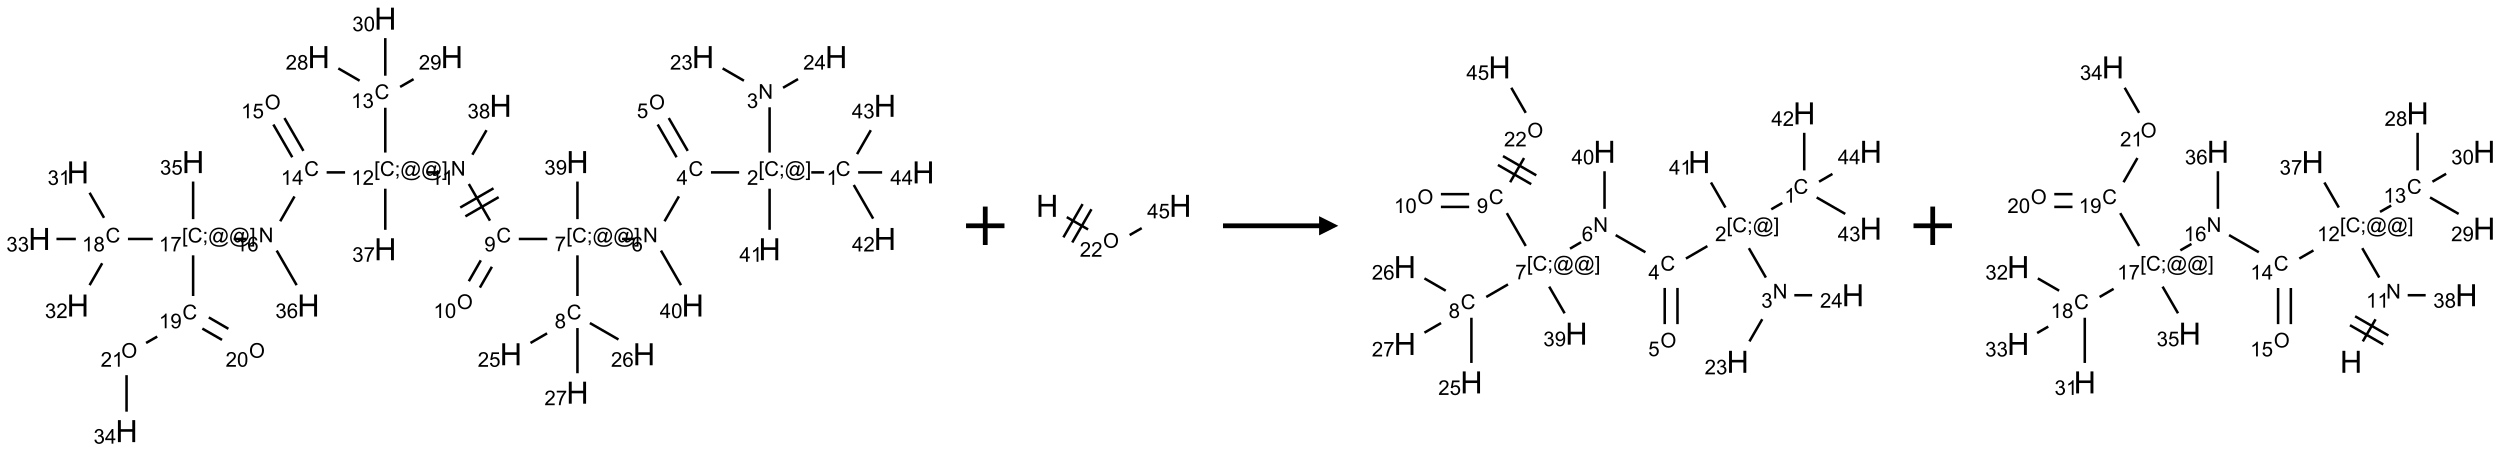<?xml version="1.0" encoding="UTF-8"?>
<svg xmlns="http://www.w3.org/2000/svg" xmlns:xlink="http://www.w3.org/1999/xlink" width="1301" height="235" viewBox="0 0 1301 235">
<defs>
<g>
<g id="glyph-0-0">
<path d="M 1.332 0 L 1.332 -6.668 L 6.668 -6.668 L 6.668 0 Z M 1.5 -0.168 L 6.5 -0.168 L 6.5 -6.5 L 1.5 -6.5 Z M 1.5 -0.168 "/>
</g>
<g id="glyph-0-1">
<path d="M 6.27 -2.676 L 7.281 -2.422 C 7.07 -1.594 6.688 -0.961 6.137 -0.523 C 5.586 -0.086 4.914 0.129 4.121 0.129 C 3.297 0.129 2.629 -0.039 2.113 -0.371 C 1.598 -0.707 1.203 -1.191 0.934 -1.828 C 0.664 -2.465 0.531 -3.145 0.531 -3.875 C 0.531 -4.672 0.684 -5.363 0.988 -5.957 C 1.293 -6.547 1.723 -6.996 2.285 -7.305 C 2.844 -7.613 3.461 -7.766 4.137 -7.766 C 4.898 -7.766 5.543 -7.57 6.062 -7.184 C 6.582 -6.793 6.945 -6.246 7.152 -5.543 L 6.156 -5.309 C 5.98 -5.863 5.723 -6.266 5.387 -6.52 C 5.051 -6.773 4.625 -6.902 4.113 -6.902 C 3.527 -6.902 3.039 -6.762 2.645 -6.48 C 2.25 -6.199 1.973 -5.82 1.812 -5.348 C 1.652 -4.871 1.574 -4.383 1.574 -3.879 C 1.574 -3.23 1.668 -2.664 1.855 -2.18 C 2.047 -1.695 2.34 -1.332 2.738 -1.094 C 3.137 -0.855 3.57 -0.734 4.035 -0.734 C 4.602 -0.734 5.082 -0.898 5.473 -1.223 C 5.867 -1.551 6.133 -2.035 6.27 -2.676 Z M 6.27 -2.676 "/>
</g>
<g id="glyph-0-2">
<path d="M 3.973 0 L 3.035 0 L 3.035 -5.973 C 2.809 -5.758 2.516 -5.543 2.148 -5.328 C 1.781 -5.113 1.453 -4.953 1.16 -4.844 L 1.16 -5.75 C 1.684 -5.996 2.145 -6.297 2.535 -6.645 C 2.93 -6.996 3.207 -7.336 3.371 -7.668 L 3.973 -7.668 Z M 3.973 0 "/>
</g>
<g id="glyph-0-3">
<path d="M 0.723 2.121 L 0.723 -7.637 L 2.793 -7.637 L 2.793 -6.859 L 1.66 -6.859 L 1.66 1.344 L 2.793 1.344 L 2.793 2.121 Z M 0.723 2.121 "/>
</g>
<g id="glyph-0-4">
<path d="M 0.949 -4.465 L 0.949 -5.531 L 2.016 -5.531 L 2.016 -4.465 Z M 0.949 0 L 0.949 -1.066 L 2.016 -1.066 L 2.016 0 C 2.016 0.391 1.945 0.711 1.809 0.949 C 1.668 1.191 1.449 1.379 1.145 1.512 L 0.887 1.109 C 1.082 1.023 1.23 0.895 1.324 0.727 C 1.418 0.559 1.469 0.316 1.48 0 Z M 0.949 0 "/>
</g>
<g id="glyph-0-5">
<path d="M 6.047 -0.848 C 5.82 -0.59 5.57 -0.379 5.289 -0.223 C 5.008 -0.062 4.73 0.016 4.449 0.016 C 4.141 0.016 3.84 -0.074 3.547 -0.254 C 3.254 -0.434 3.02 -0.715 2.836 -1.09 C 2.652 -1.465 2.562 -1.875 2.562 -2.324 C 2.562 -2.875 2.703 -3.43 2.988 -3.98 C 3.27 -4.535 3.621 -4.953 4.043 -5.23 C 4.461 -5.508 4.871 -5.645 5.266 -5.645 C 5.566 -5.645 5.855 -5.566 6.129 -5.41 C 6.402 -5.25 6.641 -5.012 6.84 -4.688 L 7.016 -5.496 L 7.949 -5.496 L 7.199 -2 C 7.094 -1.516 7.043 -1.246 7.043 -1.191 C 7.043 -1.098 7.078 -1.02 7.148 -0.949 C 7.219 -0.883 7.305 -0.848 7.406 -0.848 C 7.59 -0.848 7.832 -0.953 8.129 -1.168 C 8.527 -1.445 8.84 -1.816 9.07 -2.285 C 9.301 -2.75 9.418 -3.234 9.418 -3.73 C 9.418 -4.309 9.27 -4.852 8.973 -5.355 C 8.676 -5.859 8.23 -6.262 7.645 -6.562 C 7.055 -6.863 6.406 -7.016 5.691 -7.016 C 4.879 -7.016 4.137 -6.824 3.465 -6.445 C 2.793 -6.066 2.273 -5.52 1.902 -4.809 C 1.535 -4.098 1.348 -3.34 1.348 -2.527 C 1.348 -1.676 1.535 -0.941 1.902 -0.328 C 2.273 0.285 2.809 0.742 3.508 1.035 C 4.207 1.328 4.984 1.473 5.832 1.473 C 6.742 1.473 7.504 1.32 8.121 1.016 C 8.734 0.711 9.195 0.34 9.5 -0.098 L 10.441 -0.098 C 10.266 0.266 9.961 0.637 9.531 1.016 C 9.102 1.395 8.59 1.695 7.996 1.914 C 7.402 2.133 6.688 2.246 5.848 2.246 C 5.078 2.246 4.367 2.145 3.715 1.949 C 3.066 1.75 2.512 1.453 2.051 1.055 C 1.594 0.656 1.25 0.199 1.016 -0.316 C 0.723 -0.973 0.578 -1.684 0.578 -2.441 C 0.578 -3.289 0.75 -4.098 1.098 -4.863 C 1.523 -5.805 2.125 -6.527 2.902 -7.027 C 3.684 -7.527 4.629 -7.777 5.738 -7.777 C 6.602 -7.777 7.375 -7.602 8.059 -7.246 C 8.746 -6.895 9.285 -6.371 9.684 -5.672 C 10.02 -5.07 10.188 -4.418 10.188 -3.715 C 10.188 -2.707 9.832 -1.812 9.125 -1.031 C 8.492 -0.328 7.801 0.02 7.051 0.02 C 6.812 0.02 6.617 -0.016 6.473 -0.09 C 6.324 -0.16 6.215 -0.266 6.145 -0.402 C 6.102 -0.488 6.066 -0.637 6.047 -0.848 Z M 3.527 -2.262 C 3.527 -1.785 3.641 -1.414 3.863 -1.152 C 4.09 -0.887 4.348 -0.754 4.641 -0.754 C 4.836 -0.754 5.039 -0.812 5.254 -0.93 C 5.469 -1.047 5.676 -1.219 5.871 -1.449 C 6.066 -1.676 6.23 -1.969 6.355 -2.32 C 6.48 -2.672 6.543 -3.027 6.543 -3.379 C 6.543 -3.852 6.426 -4.219 6.191 -4.48 C 5.957 -4.738 5.672 -4.871 5.332 -4.871 C 5.109 -4.871 4.902 -4.812 4.707 -4.699 C 4.512 -4.586 4.32 -4.406 4.137 -4.156 C 3.953 -3.906 3.805 -3.602 3.691 -3.246 C 3.582 -2.887 3.527 -2.559 3.527 -2.262 Z M 3.527 -2.262 "/>
</g>
<g id="glyph-0-6">
<path d="M 2.27 2.121 L 0.203 2.121 L 0.203 1.344 L 1.332 1.344 L 1.332 -6.859 L 0.203 -6.859 L 0.203 -7.637 L 2.27 -7.637 Z M 2.27 2.121 "/>
</g>
<g id="glyph-0-7">
<path d="M 5.371 -0.902 L 5.371 0 L 0.324 0 C 0.316 -0.227 0.352 -0.441 0.434 -0.652 C 0.562 -0.996 0.766 -1.332 1.051 -1.668 C 1.332 -2 1.742 -2.387 2.277 -2.824 C 3.105 -3.504 3.668 -4.043 3.957 -4.441 C 4.25 -4.84 4.395 -5.215 4.395 -5.566 C 4.395 -5.938 4.262 -6.254 3.996 -6.508 C 3.73 -6.762 3.387 -6.891 2.957 -6.891 C 2.508 -6.891 2.145 -6.754 1.875 -6.484 C 1.605 -6.215 1.469 -5.84 1.465 -5.359 L 0.5 -5.457 C 0.566 -6.176 0.812 -6.727 1.246 -7.102 C 1.676 -7.477 2.254 -7.668 2.98 -7.668 C 3.711 -7.668 4.293 -7.465 4.719 -7.059 C 5.145 -6.652 5.359 -6.148 5.359 -5.547 C 5.359 -5.242 5.297 -4.941 5.172 -4.645 C 5.047 -4.352 4.84 -4.039 4.551 -3.715 C 4.262 -3.387 3.777 -2.938 3.105 -2.371 C 2.543 -1.898 2.18 -1.578 2.02 -1.41 C 1.859 -1.242 1.73 -1.07 1.625 -0.902 Z M 5.371 -0.902 "/>
</g>
<g id="glyph-0-8">
<path d="M 0.812 0 L 0.812 -7.637 L 1.848 -7.637 L 5.859 -1.641 L 5.859 -7.637 L 6.828 -7.637 L 6.828 0 L 5.793 0 L 1.781 -6 L 1.781 0 Z M 0.812 0 "/>
</g>
<g id="glyph-0-9">
<path d="M 0.449 -2.016 L 1.387 -2.141 C 1.492 -1.609 1.676 -1.227 1.934 -0.992 C 2.191 -0.758 2.508 -0.641 2.879 -0.641 C 3.32 -0.641 3.695 -0.793 3.996 -1.098 C 4.301 -1.402 4.453 -1.781 4.453 -2.234 C 4.453 -2.664 4.312 -3.02 4.031 -3.301 C 3.75 -3.578 3.391 -3.719 2.957 -3.719 C 2.781 -3.719 2.562 -3.684 2.297 -3.613 L 2.402 -4.438 C 2.465 -4.43 2.516 -4.426 2.551 -4.426 C 2.949 -4.426 3.312 -4.531 3.629 -4.738 C 3.949 -4.949 4.109 -5.27 4.109 -5.703 C 4.109 -6.047 3.992 -6.332 3.762 -6.559 C 3.527 -6.785 3.227 -6.895 2.859 -6.895 C 2.496 -6.895 2.191 -6.781 1.949 -6.551 C 1.707 -6.324 1.547 -5.98 1.48 -5.52 L 0.543 -5.688 C 0.656 -6.316 0.918 -6.805 1.324 -7.148 C 1.73 -7.492 2.234 -7.668 2.84 -7.668 C 3.254 -7.668 3.641 -7.578 3.988 -7.398 C 4.34 -7.219 4.609 -6.977 4.793 -6.668 C 4.98 -6.359 5.074 -6.031 5.074 -5.684 C 5.074 -5.352 4.984 -5.051 4.809 -4.781 C 4.629 -4.512 4.367 -4.297 4.02 -4.137 C 4.473 -4.031 4.824 -3.816 5.074 -3.488 C 5.324 -3.16 5.449 -2.75 5.449 -2.254 C 5.449 -1.59 5.203 -1.023 4.719 -0.559 C 4.234 -0.098 3.617 0.137 2.875 0.137 C 2.203 0.137 1.648 -0.062 1.207 -0.465 C 0.762 -0.863 0.512 -1.379 0.449 -2.016 Z M 0.449 -2.016 "/>
</g>
<g id="glyph-0-10">
<path d="M 3.449 0 L 3.449 -1.828 L 0.137 -1.828 L 0.137 -2.688 L 3.621 -7.637 L 4.387 -7.637 L 4.387 -2.688 L 5.418 -2.688 L 5.418 -1.828 L 4.387 -1.828 L 4.387 0 Z M 3.449 -2.688 L 3.449 -6.129 L 1.059 -2.688 Z M 3.449 -2.688 "/>
</g>
<g id="glyph-0-11">
<path d="M 0.516 -3.719 C 0.516 -4.984 0.855 -5.977 1.535 -6.695 C 2.215 -7.414 3.094 -7.77 4.172 -7.77 C 4.875 -7.77 5.512 -7.602 6.078 -7.266 C 6.645 -6.93 7.074 -6.461 7.371 -5.855 C 7.668 -5.254 7.816 -4.57 7.816 -3.809 C 7.816 -3.035 7.66 -2.34 7.348 -1.73 C 7.035 -1.117 6.594 -0.656 6.02 -0.34 C 5.449 -0.027 4.828 0.129 4.168 0.129 C 3.449 0.129 2.805 -0.043 2.238 -0.391 C 1.672 -0.738 1.246 -1.211 0.953 -1.812 C 0.66 -2.414 0.516 -3.047 0.516 -3.719 Z M 1.559 -3.703 C 1.559 -2.781 1.805 -2.059 2.301 -1.527 C 2.793 -1 3.414 -0.734 4.16 -0.734 C 4.922 -0.734 5.547 -1 6.039 -1.535 C 6.531 -2.07 6.777 -2.828 6.777 -3.812 C 6.777 -4.434 6.672 -4.977 6.461 -5.441 C 6.25 -5.902 5.945 -6.262 5.539 -6.52 C 5.133 -6.773 4.68 -6.902 4.176 -6.902 C 3.461 -6.902 2.848 -6.656 2.332 -6.164 C 1.816 -5.672 1.559 -4.852 1.559 -3.703 Z M 1.559 -3.703 "/>
</g>
<g id="glyph-0-12">
<path d="M 0.441 -2 L 1.426 -2.082 C 1.5 -1.605 1.668 -1.242 1.934 -1.004 C 2.199 -0.762 2.52 -0.641 2.895 -0.641 C 3.348 -0.641 3.73 -0.812 4.043 -1.152 C 4.355 -1.492 4.512 -1.941 4.512 -2.504 C 4.512 -3.039 4.359 -3.461 4.059 -3.77 C 3.758 -4.078 3.367 -4.234 2.879 -4.234 C 2.578 -4.234 2.305 -4.164 2.062 -4.027 C 1.82 -3.891 1.629 -3.715 1.488 -3.496 L 0.609 -3.609 L 1.348 -7.531 L 5.145 -7.531 L 5.145 -6.637 L 2.098 -6.637 L 1.688 -4.582 C 2.145 -4.902 2.625 -5.062 3.129 -5.062 C 3.797 -5.062 4.359 -4.832 4.816 -4.371 C 5.277 -3.91 5.504 -3.312 5.504 -2.59 C 5.504 -1.898 5.305 -1.301 4.902 -0.797 C 4.41 -0.18 3.742 0.129 2.895 0.129 C 2.199 0.129 1.633 -0.062 1.195 -0.453 C 0.758 -0.844 0.504 -1.359 0.441 -2 Z M 0.441 -2 "/>
</g>
<g id="glyph-0-13">
<path d="M 5.309 -5.766 L 4.375 -5.691 C 4.293 -6.059 4.172 -6.328 4.02 -6.496 C 3.766 -6.762 3.453 -6.895 3.082 -6.895 C 2.785 -6.895 2.523 -6.812 2.297 -6.645 C 2 -6.43 1.77 -6.117 1.598 -5.703 C 1.43 -5.289 1.34 -4.703 1.332 -3.938 C 1.559 -4.281 1.836 -4.535 2.16 -4.703 C 2.488 -4.871 2.828 -4.953 3.188 -4.953 C 3.812 -4.953 4.344 -4.723 4.785 -4.262 C 5.223 -3.801 5.441 -3.207 5.441 -2.48 C 5.441 -2 5.34 -1.555 5.133 -1.145 C 4.926 -0.73 4.641 -0.418 4.281 -0.199 C 3.922 0.02 3.512 0.129 3.051 0.129 C 2.27 0.129 1.633 -0.156 1.141 -0.73 C 0.648 -1.305 0.402 -2.254 0.402 -3.574 C 0.402 -5.051 0.672 -6.121 1.219 -6.793 C 1.695 -7.375 2.336 -7.668 3.141 -7.668 C 3.742 -7.668 4.234 -7.5 4.617 -7.16 C 5 -6.824 5.23 -6.359 5.309 -5.766 Z M 1.48 -2.473 C 1.48 -2.152 1.547 -1.844 1.684 -1.547 C 1.82 -1.25 2.016 -1.027 2.262 -0.871 C 2.508 -0.719 2.766 -0.641 3.035 -0.641 C 3.434 -0.641 3.773 -0.801 4.059 -1.121 C 4.344 -1.441 4.484 -1.875 4.484 -2.422 C 4.484 -2.949 4.344 -3.367 4.062 -3.668 C 3.781 -3.973 3.426 -4.125 3 -4.125 C 2.578 -4.125 2.219 -3.973 1.922 -3.668 C 1.625 -3.363 1.48 -2.969 1.48 -2.473 Z M 1.48 -2.473 "/>
</g>
<g id="glyph-0-14">
<path d="M 0.504 -6.637 L 0.504 -7.535 L 5.449 -7.535 L 5.449 -6.809 C 4.961 -6.289 4.48 -5.602 4.004 -4.746 C 3.527 -3.887 3.156 -3.004 2.895 -2.098 C 2.707 -1.461 2.59 -0.762 2.535 0 L 1.574 0 C 1.582 -0.602 1.703 -1.328 1.926 -2.176 C 2.152 -3.027 2.477 -3.848 2.898 -4.637 C 3.32 -5.426 3.77 -6.094 4.246 -6.637 Z M 0.504 -6.637 "/>
</g>
<g id="glyph-0-15">
<path d="M 1.887 -4.141 C 1.496 -4.281 1.207 -4.484 1.02 -4.75 C 0.832 -5.016 0.738 -5.328 0.738 -5.699 C 0.738 -6.254 0.938 -6.719 1.34 -7.098 C 1.738 -7.477 2.27 -7.668 2.934 -7.668 C 3.598 -7.668 4.137 -7.473 4.543 -7.086 C 4.949 -6.699 5.152 -6.227 5.152 -5.672 C 5.152 -5.316 5.059 -5.008 4.871 -4.746 C 4.688 -4.484 4.406 -4.281 4.027 -4.141 C 4.496 -3.988 4.852 -3.742 5.098 -3.402 C 5.34 -3.062 5.465 -2.656 5.465 -2.184 C 5.465 -1.531 5.234 -0.98 4.77 -0.535 C 4.309 -0.09 3.703 0.129 2.949 0.129 C 2.195 0.129 1.586 -0.094 1.125 -0.539 C 0.664 -0.984 0.434 -1.543 0.434 -2.207 C 0.434 -2.703 0.559 -3.121 0.809 -3.457 C 1.062 -3.793 1.422 -4.02 1.887 -4.141 Z M 1.699 -5.73 C 1.699 -5.367 1.812 -5.074 2.047 -4.844 C 2.281 -4.613 2.582 -4.5 2.953 -4.5 C 3.312 -4.5 3.609 -4.613 3.84 -4.84 C 4.07 -5.066 4.188 -5.348 4.188 -5.676 C 4.188 -6.02 4.07 -6.309 3.832 -6.543 C 3.594 -6.777 3.297 -6.895 2.941 -6.895 C 2.586 -6.895 2.289 -6.781 2.051 -6.551 C 1.816 -6.324 1.699 -6.047 1.699 -5.73 Z M 1.395 -2.203 C 1.395 -1.938 1.461 -1.676 1.586 -1.426 C 1.711 -1.176 1.902 -0.984 2.152 -0.848 C 2.402 -0.711 2.672 -0.641 2.957 -0.641 C 3.406 -0.641 3.777 -0.785 4.066 -1.074 C 4.359 -1.363 4.504 -1.727 4.504 -2.172 C 4.504 -2.625 4.355 -2.996 4.055 -3.293 C 3.754 -3.586 3.379 -3.734 2.926 -3.734 C 2.484 -3.734 2.121 -3.59 1.832 -3.297 C 1.543 -3.004 1.395 -2.641 1.395 -2.203 Z M 1.395 -2.203 "/>
</g>
<g id="glyph-0-16">
<path d="M 0.582 -1.766 L 1.484 -1.848 C 1.562 -1.426 1.707 -1.117 1.922 -0.926 C 2.137 -0.734 2.414 -0.641 2.75 -0.641 C 3.039 -0.641 3.289 -0.707 3.508 -0.84 C 3.727 -0.973 3.902 -1.148 4.043 -1.367 C 4.18 -1.586 4.297 -1.887 4.391 -2.262 C 4.484 -2.637 4.531 -3.016 4.531 -3.406 C 4.531 -3.449 4.531 -3.512 4.527 -3.594 C 4.34 -3.297 4.082 -3.055 3.758 -2.867 C 3.434 -2.68 3.082 -2.59 2.703 -2.59 C 2.07 -2.59 1.535 -2.816 1.098 -3.277 C 0.66 -3.734 0.441 -4.34 0.441 -5.09 C 0.441 -5.863 0.672 -6.484 1.129 -6.957 C 1.586 -7.43 2.156 -7.668 2.844 -7.668 C 3.34 -7.668 3.793 -7.531 4.207 -7.266 C 4.617 -7 4.93 -6.617 5.145 -6.121 C 5.355 -5.629 5.465 -4.91 5.465 -3.973 C 5.465 -2.996 5.359 -2.223 5.145 -1.645 C 4.934 -1.066 4.617 -0.625 4.199 -0.324 C 3.781 -0.02 3.293 0.129 2.73 0.129 C 2.133 0.129 1.645 -0.035 1.266 -0.367 C 0.887 -0.699 0.66 -1.164 0.582 -1.766 Z M 4.422 -5.137 C 4.422 -5.676 4.277 -6.102 3.992 -6.418 C 3.707 -6.734 3.359 -6.891 2.957 -6.891 C 2.543 -6.891 2.18 -6.719 1.871 -6.379 C 1.562 -6.039 1.406 -5.598 1.406 -5.059 C 1.406 -4.57 1.555 -4.176 1.848 -3.871 C 2.141 -3.566 2.5 -3.418 2.934 -3.418 C 3.367 -3.418 3.723 -3.57 4.004 -3.871 C 4.281 -4.176 4.422 -4.598 4.422 -5.137 Z M 4.422 -5.137 "/>
</g>
<g id="glyph-0-17">
<path d="M 0.441 -3.766 C 0.441 -4.668 0.535 -5.395 0.723 -5.945 C 0.906 -6.496 1.184 -6.922 1.551 -7.219 C 1.918 -7.516 2.375 -7.668 2.934 -7.668 C 3.344 -7.668 3.703 -7.586 4.012 -7.418 C 4.32 -7.254 4.574 -7.016 4.777 -6.707 C 4.977 -6.395 5.137 -6.016 5.25 -5.57 C 5.363 -5.125 5.422 -4.523 5.422 -3.766 C 5.422 -2.871 5.328 -2.148 5.145 -1.598 C 4.961 -1.047 4.688 -0.621 4.32 -0.32 C 3.953 -0.02 3.492 0.129 2.934 0.129 C 2.195 0.129 1.617 -0.133 1.199 -0.66 C 0.695 -1.297 0.441 -2.332 0.441 -3.766 Z M 1.406 -3.766 C 1.406 -2.512 1.555 -1.68 1.848 -1.262 C 2.141 -0.848 2.5 -0.641 2.934 -0.641 C 3.363 -0.641 3.727 -0.848 4.02 -1.266 C 4.312 -1.684 4.457 -2.516 4.457 -3.766 C 4.457 -5.023 4.312 -5.859 4.02 -6.27 C 3.727 -6.684 3.359 -6.891 2.922 -6.891 C 2.492 -6.891 2.148 -6.707 1.891 -6.344 C 1.566 -5.879 1.406 -5.02 1.406 -3.766 Z M 1.406 -3.766 "/>
</g>
<g id="glyph-1-0">
<path d="M 2 0 L 2 -10 L 10 -10 L 10 0 Z M 2.25 -0.25 L 9.75 -0.25 L 9.75 -9.75 L 2.25 -9.75 Z M 2.25 -0.25 "/>
</g>
<g id="glyph-1-1">
<path d="M 1.281 0 L 1.281 -11.453 L 2.797 -11.453 L 2.797 -6.75 L 8.75 -6.75 L 8.75 -11.453 L 10.266 -11.453 L 10.266 0 L 8.75 0 L 8.75 -5.398 L 2.797 -5.398 L 2.797 0 Z M 1.281 0 "/>
</g>
</g>
</defs>
<path fill="none" stroke-width="0.033" stroke-linecap="butt" stroke-linejoin="miter" stroke="rgb(0%, 0%, 0%)" stroke-opacity="1" stroke-miterlimit="10" d="M 10.209 2 L 10.042 2 " transform="matrix(40, 0, 0, 40, 20.5, 9.715)"/>
<path fill="none" stroke-width="0.033" stroke-linecap="butt" stroke-linejoin="miter" stroke="rgb(0%, 0%, 0%)" stroke-opacity="1" stroke-miterlimit="10" d="M 9.5 1.742 L 9.5 1.153 " transform="matrix(40, 0, 0, 40, 20.5, 9.715)"/>
<path fill="none" stroke-width="0.033" stroke-linecap="butt" stroke-linejoin="miter" stroke="rgb(0%, 0%, 0%)" stroke-opacity="1" stroke-miterlimit="10" d="M 9.166 0.807 L 8.889 0.647 " transform="matrix(40, 0, 0, 40, 20.5, 9.715)"/>
<path fill="none" stroke-width="0.033" stroke-linecap="butt" stroke-linejoin="miter" stroke="rgb(0%, 0%, 0%)" stroke-opacity="1" stroke-miterlimit="10" d="M 9.675 0.899 L 9.87 0.786 " transform="matrix(40, 0, 0, 40, 20.5, 9.715)"/>
<path fill="none" stroke-width="0.033" stroke-linecap="butt" stroke-linejoin="miter" stroke="rgb(0%, 0%, 0%)" stroke-opacity="1" stroke-miterlimit="10" d="M 9.104 2 L 8.737 2 " transform="matrix(40, 0, 0, 40, 20.5, 9.715)"/>
<path fill="none" stroke-width="0.033" stroke-linecap="butt" stroke-linejoin="miter" stroke="rgb(0%, 0%, 0%)" stroke-opacity="1" stroke-miterlimit="10" d="M 8.435 1.72 L 8.188 1.293 " transform="matrix(40, 0, 0, 40, 20.5, 9.715)"/>
<path fill="none" stroke-width="0.033" stroke-linecap="butt" stroke-linejoin="miter" stroke="rgb(0%, 0%, 0%)" stroke-opacity="1" stroke-miterlimit="10" d="M 8.29 1.803 L 8.044 1.377 " transform="matrix(40, 0, 0, 40, 20.5, 9.715)"/>
<path fill="none" stroke-width="0.033" stroke-linecap="butt" stroke-linejoin="miter" stroke="rgb(0%, 0%, 0%)" stroke-opacity="1" stroke-miterlimit="10" d="M 8.32 2.312 L 8.133 2.636 " transform="matrix(40, 0, 0, 40, 20.5, 9.715)"/>
<path fill="none" stroke-width="0.033" stroke-linecap="butt" stroke-linejoin="miter" stroke="rgb(0%, 0%, 0%)" stroke-opacity="1" stroke-miterlimit="10" d="M 7.746 2.866 L 7.58 2.866 " transform="matrix(40, 0, 0, 40, 20.5, 9.715)"/>
<path fill="none" stroke-width="0.033" stroke-linecap="butt" stroke-linejoin="miter" stroke="rgb(0%, 0%, 0%)" stroke-opacity="1" stroke-miterlimit="10" d="M 7 3.079 L 7 3.608 " transform="matrix(40, 0, 0, 40, 20.5, 9.715)"/>
<path fill="none" stroke-width="0.033" stroke-linecap="butt" stroke-linejoin="miter" stroke="rgb(0%, 0%, 0%)" stroke-opacity="1" stroke-miterlimit="10" d="M 6.605 4.094 L 6.389 4.219 " transform="matrix(40, 0, 0, 40, 20.5, 9.715)"/>
<path fill="none" stroke-width="0.033" stroke-linecap="butt" stroke-linejoin="miter" stroke="rgb(0%, 0%, 0%)" stroke-opacity="1" stroke-miterlimit="10" d="M 7.162 3.96 L 7.534 4.174 " transform="matrix(40, 0, 0, 40, 20.5, 9.715)"/>
<path fill="none" stroke-width="0.033" stroke-linecap="butt" stroke-linejoin="miter" stroke="rgb(0%, 0%, 0%)" stroke-opacity="1" stroke-miterlimit="10" d="M 7 4.025 L 7 4.613 " transform="matrix(40, 0, 0, 40, 20.5, 9.715)"/>
<path fill="none" stroke-width="0.033" stroke-linecap="butt" stroke-linejoin="miter" stroke="rgb(0%, 0%, 0%)" stroke-opacity="1" stroke-miterlimit="10" d="M 6.607 2.866 L 6.237 2.866 " transform="matrix(40, 0, 0, 40, 20.5, 9.715)"/>
<path fill="none" stroke-width="0.033" stroke-linecap="butt" stroke-linejoin="miter" stroke="rgb(0%, 0%, 0%)" stroke-opacity="1" stroke-miterlimit="10" d="M 5.743 3.144 L 5.587 3.416 " transform="matrix(40, 0, 0, 40, 20.5, 9.715)"/>
<path fill="none" stroke-width="0.033" stroke-linecap="butt" stroke-linejoin="miter" stroke="rgb(0%, 0%, 0%)" stroke-opacity="1" stroke-miterlimit="10" d="M 5.887 3.228 L 5.731 3.499 " transform="matrix(40, 0, 0, 40, 20.5, 9.715)"/>
<path fill="none" stroke-width="0.033" stroke-linecap="butt" stroke-linejoin="miter" stroke="rgb(0%, 0%, 0%)" stroke-opacity="1" stroke-miterlimit="10" d="M 5.862 2.628 L 5.587 2.151 " transform="matrix(40, 0, 0, 40, 20.5, 9.715)"/>
<path fill="none" stroke-width="0.033" stroke-linecap="butt" stroke-linejoin="miter" stroke="rgb(0%, 0%, 0%)" stroke-opacity="1" stroke-miterlimit="10" d="M 5.908 2.207 L 5.475 2.457 " transform="matrix(40, 0, 0, 40, 20.5, 9.715)"/>
<path fill="none" stroke-width="0.033" stroke-linecap="butt" stroke-linejoin="miter" stroke="rgb(0%, 0%, 0%)" stroke-opacity="1" stroke-miterlimit="10" d="M 5.975 2.322 L 5.542 2.572 " transform="matrix(40, 0, 0, 40, 20.5, 9.715)"/>
<path fill="none" stroke-width="0.033" stroke-linecap="butt" stroke-linejoin="miter" stroke="rgb(0%, 0%, 0%)" stroke-opacity="1" stroke-miterlimit="10" d="M 5.208 2 L 5.041 2 " transform="matrix(40, 0, 0, 40, 20.5, 9.715)"/>
<path fill="none" stroke-width="0.033" stroke-linecap="butt" stroke-linejoin="miter" stroke="rgb(0%, 0%, 0%)" stroke-opacity="1" stroke-miterlimit="10" d="M 4.5 1.742 L 4.5 1.159 " transform="matrix(40, 0, 0, 40, 20.5, 9.715)"/>
<path fill="none" stroke-width="0.033" stroke-linecap="butt" stroke-linejoin="miter" stroke="rgb(0%, 0%, 0%)" stroke-opacity="1" stroke-miterlimit="10" d="M 4.166 0.807 L 3.889 0.647 " transform="matrix(40, 0, 0, 40, 20.5, 9.715)"/>
<path fill="none" stroke-width="0.033" stroke-linecap="butt" stroke-linejoin="miter" stroke="rgb(0%, 0%, 0%)" stroke-opacity="1" stroke-miterlimit="10" d="M 4.693 0.888 L 4.868 0.787 " transform="matrix(40, 0, 0, 40, 20.5, 9.715)"/>
<path fill="none" stroke-width="0.033" stroke-linecap="butt" stroke-linejoin="miter" stroke="rgb(0%, 0%, 0%)" stroke-opacity="1" stroke-miterlimit="10" d="M 4.5 0.742 L 4.5 0.253 " transform="matrix(40, 0, 0, 40, 20.5, 9.715)"/>
<path fill="none" stroke-width="0.033" stroke-linecap="butt" stroke-linejoin="miter" stroke="rgb(0%, 0%, 0%)" stroke-opacity="1" stroke-miterlimit="10" d="M 3.977 2 L 3.737 2 " transform="matrix(40, 0, 0, 40, 20.5, 9.715)"/>
<path fill="none" stroke-width="0.033" stroke-linecap="butt" stroke-linejoin="miter" stroke="rgb(0%, 0%, 0%)" stroke-opacity="1" stroke-miterlimit="10" d="M 3.435 1.72 L 3.188 1.293 " transform="matrix(40, 0, 0, 40, 20.5, 9.715)"/>
<path fill="none" stroke-width="0.033" stroke-linecap="butt" stroke-linejoin="miter" stroke="rgb(0%, 0%, 0%)" stroke-opacity="1" stroke-miterlimit="10" d="M 3.29 1.803 L 3.044 1.377 " transform="matrix(40, 0, 0, 40, 20.5, 9.715)"/>
<path fill="none" stroke-width="0.033" stroke-linecap="butt" stroke-linejoin="miter" stroke="rgb(0%, 0%, 0%)" stroke-opacity="1" stroke-miterlimit="10" d="M 3.319 2.313 L 3.133 2.636 " transform="matrix(40, 0, 0, 40, 20.5, 9.715)"/>
<path fill="none" stroke-width="0.033" stroke-linecap="butt" stroke-linejoin="miter" stroke="rgb(0%, 0%, 0%)" stroke-opacity="1" stroke-miterlimit="10" d="M 2.694 2.866 L 2.527 2.866 " transform="matrix(40, 0, 0, 40, 20.5, 9.715)"/>
<path fill="none" stroke-width="0.033" stroke-linecap="butt" stroke-linejoin="miter" stroke="rgb(0%, 0%, 0%)" stroke-opacity="1" stroke-miterlimit="10" d="M 1.475 2.866 L 1.152 2.866 " transform="matrix(40, 0, 0, 40, 20.5, 9.715)"/>
<path fill="none" stroke-width="0.033" stroke-linecap="butt" stroke-linejoin="miter" stroke="rgb(0%, 0%, 0%)" stroke-opacity="1" stroke-miterlimit="10" d="M 0.841 2.591 L 0.653 2.265 " transform="matrix(40, 0, 0, 40, 20.5, 9.715)"/>
<path fill="none" stroke-width="0.033" stroke-linecap="butt" stroke-linejoin="miter" stroke="rgb(0%, 0%, 0%)" stroke-opacity="1" stroke-miterlimit="10" d="M 0.817 3.182 L 0.653 3.467 " transform="matrix(40, 0, 0, 40, 20.5, 9.715)"/>
<path fill="none" stroke-width="0.033" stroke-linecap="butt" stroke-linejoin="miter" stroke="rgb(0%, 0%, 0%)" stroke-opacity="1" stroke-miterlimit="10" d="M 0.474 2.866 L 0.222 2.866 " transform="matrix(40, 0, 0, 40, 20.5, 9.715)"/>
<path fill="none" stroke-width="0.033" stroke-linecap="butt" stroke-linejoin="miter" stroke="rgb(0%, 0%, 0%)" stroke-opacity="1" stroke-miterlimit="10" d="M 2 3.079 L 2 3.608 " transform="matrix(40, 0, 0, 40, 20.5, 9.715)"/>
<path fill="none" stroke-width="0.033" stroke-linecap="butt" stroke-linejoin="miter" stroke="rgb(0%, 0%, 0%)" stroke-opacity="1" stroke-miterlimit="10" d="M 2.12 4.032 L 2.376 4.179 " transform="matrix(40, 0, 0, 40, 20.5, 9.715)"/>
<path fill="none" stroke-width="0.033" stroke-linecap="butt" stroke-linejoin="miter" stroke="rgb(0%, 0%, 0%)" stroke-opacity="1" stroke-miterlimit="10" d="M 2.204 3.887 L 2.459 4.035 " transform="matrix(40, 0, 0, 40, 20.5, 9.715)"/>
<path fill="none" stroke-width="0.033" stroke-linecap="butt" stroke-linejoin="miter" stroke="rgb(0%, 0%, 0%)" stroke-opacity="1" stroke-miterlimit="10" d="M 1.533 4.136 L 1.388 4.219 " transform="matrix(40, 0, 0, 40, 20.5, 9.715)"/>
<path fill="none" stroke-width="0.033" stroke-linecap="butt" stroke-linejoin="miter" stroke="rgb(0%, 0%, 0%)" stroke-opacity="1" stroke-miterlimit="10" d="M 1.134 4.638 L 1.134 5.113 " transform="matrix(40, 0, 0, 40, 20.5, 9.715)"/>
<path fill="none" stroke-width="0.033" stroke-linecap="butt" stroke-linejoin="miter" stroke="rgb(0%, 0%, 0%)" stroke-opacity="1" stroke-miterlimit="10" d="M 2 2.608 L 2 2.119 " transform="matrix(40, 0, 0, 40, 20.5, 9.715)"/>
<path fill="none" stroke-width="0.033" stroke-linecap="butt" stroke-linejoin="miter" stroke="rgb(0%, 0%, 0%)" stroke-opacity="1" stroke-miterlimit="10" d="M 3.087 3.017 L 3.347 3.467 " transform="matrix(40, 0, 0, 40, 20.5, 9.715)"/>
<path fill="none" stroke-width="0.033" stroke-linecap="butt" stroke-linejoin="miter" stroke="rgb(0%, 0%, 0%)" stroke-opacity="1" stroke-miterlimit="10" d="M 4.5 2.212 L 4.5 2.747 " transform="matrix(40, 0, 0, 40, 20.5, 9.715)"/>
<path fill="none" stroke-width="0.033" stroke-linecap="butt" stroke-linejoin="miter" stroke="rgb(0%, 0%, 0%)" stroke-opacity="1" stroke-miterlimit="10" d="M 5.633 1.77 L 5.817 1.451 " transform="matrix(40, 0, 0, 40, 20.5, 9.715)"/>
<path fill="none" stroke-width="0.033" stroke-linecap="butt" stroke-linejoin="miter" stroke="rgb(0%, 0%, 0%)" stroke-opacity="1" stroke-miterlimit="10" d="M 7 2.608 L 7 2.119 " transform="matrix(40, 0, 0, 40, 20.5, 9.715)"/>
<path fill="none" stroke-width="0.033" stroke-linecap="butt" stroke-linejoin="miter" stroke="rgb(0%, 0%, 0%)" stroke-opacity="1" stroke-miterlimit="10" d="M 8.087 3.017 L 8.347 3.467 " transform="matrix(40, 0, 0, 40, 20.5, 9.715)"/>
<path fill="none" stroke-width="0.033" stroke-linecap="butt" stroke-linejoin="miter" stroke="rgb(0%, 0%, 0%)" stroke-opacity="1" stroke-miterlimit="10" d="M 9.5 2.212 L 9.5 2.747 " transform="matrix(40, 0, 0, 40, 20.5, 9.715)"/>
<path fill="none" stroke-width="0.033" stroke-linecap="butt" stroke-linejoin="miter" stroke="rgb(0%, 0%, 0%)" stroke-opacity="1" stroke-miterlimit="10" d="M 10.595 2.164 L 10.847 2.601 " transform="matrix(40, 0, 0, 40, 20.5, 9.715)"/>
<path fill="none" stroke-width="0.033" stroke-linecap="butt" stroke-linejoin="miter" stroke="rgb(0%, 0%, 0%)" stroke-opacity="1" stroke-miterlimit="10" d="M 10.638 1.762 L 10.817 1.451 " transform="matrix(40, 0, 0, 40, 20.5, 9.715)"/>
<path fill="none" stroke-width="0.033" stroke-linecap="butt" stroke-linejoin="miter" stroke="rgb(0%, 0%, 0%)" stroke-opacity="1" stroke-miterlimit="10" d="M 10.652 2 L 10.964 2 " transform="matrix(40, 0, 0, 40, 20.5, 9.715)"/>
<g fill="rgb(0%, 0%, 0%)" fill-opacity="1">
<use xlink:href="#glyph-0-1" x="434.906" y="91.559"/>
</g>
<g fill="rgb(0%, 0%, 0%)" fill-opacity="1">
<use xlink:href="#glyph-0-2" x="430.129" y="96.195"/>
</g>
<g fill="rgb(0%, 0%, 0%)" fill-opacity="1">
<use xlink:href="#glyph-0-3" x="394.711" y="91.566"/>
<use xlink:href="#glyph-0-1" x="397.674" y="91.566"/>
<use xlink:href="#glyph-0-4" x="405.378" y="91.566"/>
<use xlink:href="#glyph-0-5" x="408.341" y="91.566"/>
<use xlink:href="#glyph-0-6" x="419.169" y="91.566"/>
</g>
<g fill="rgb(0%, 0%, 0%)" fill-opacity="1">
<use xlink:href="#glyph-0-7" x="388.734" y="96.195"/>
</g>
<g fill="rgb(0%, 0%, 0%)" fill-opacity="1">
<use xlink:href="#glyph-0-8" x="394.625" y="51.426"/>
</g>
<g fill="rgb(0%, 0%, 0%)" fill-opacity="1">
<use xlink:href="#glyph-0-9" x="388.656" y="56.195"/>
</g>
<g fill="rgb(0%, 0%, 0%)" fill-opacity="1">
<use xlink:href="#glyph-1-1" x="360.086" y="35.441"/>
</g>
<g fill="rgb(0%, 0%, 0%)" fill-opacity="1">
<use xlink:href="#glyph-0-7" x="348.652" y="36.234"/>
<use xlink:href="#glyph-0-9" x="354.585" y="36.234"/>
</g>
<g fill="rgb(0%, 0%, 0%)" fill-opacity="1">
<use xlink:href="#glyph-1-1" x="429.367" y="35.441"/>
</g>
<g fill="rgb(0%, 0%, 0%)" fill-opacity="1">
<use xlink:href="#glyph-0-7" x="417.969" y="36.234"/>
<use xlink:href="#glyph-0-10" x="423.901" y="36.234"/>
</g>
<g fill="rgb(0%, 0%, 0%)" fill-opacity="1">
<use xlink:href="#glyph-0-1" x="358.281" y="91.559"/>
</g>
<g fill="rgb(0%, 0%, 0%)" fill-opacity="1">
<use xlink:href="#glyph-0-10" x="352.062" y="96.164"/>
</g>
<g fill="rgb(0%, 0%, 0%)" fill-opacity="1">
<use xlink:href="#glyph-0-11" x="337.746" y="56.922"/>
</g>
<g fill="rgb(0%, 0%, 0%)" fill-opacity="1">
<use xlink:href="#glyph-0-12" x="331.422" y="61.422"/>
</g>
<g fill="rgb(0%, 0%, 0%)" fill-opacity="1">
<use xlink:href="#glyph-0-8" x="334.625" y="126.066"/>
</g>
<g fill="rgb(0%, 0%, 0%)" fill-opacity="1">
<use xlink:href="#glyph-0-13" x="328.66" y="130.836"/>
</g>
<g fill="rgb(0%, 0%, 0%)" fill-opacity="1">
<use xlink:href="#glyph-0-3" x="294.711" y="126.207"/>
<use xlink:href="#glyph-0-1" x="297.674" y="126.207"/>
<use xlink:href="#glyph-0-4" x="305.378" y="126.207"/>
<use xlink:href="#glyph-0-5" x="308.341" y="126.207"/>
<use xlink:href="#glyph-0-5" x="319.169" y="126.207"/>
<use xlink:href="#glyph-0-6" x="329.997" y="126.207"/>
</g>
<g fill="rgb(0%, 0%, 0%)" fill-opacity="1">
<use xlink:href="#glyph-0-14" x="288.656" y="130.707"/>
</g>
<g fill="rgb(0%, 0%, 0%)" fill-opacity="1">
<use xlink:href="#glyph-0-1" x="294.906" y="166.199"/>
</g>
<g fill="rgb(0%, 0%, 0%)" fill-opacity="1">
<use xlink:href="#glyph-0-15" x="288.641" y="170.836"/>
</g>
<g fill="rgb(0%, 0%, 0%)" fill-opacity="1">
<use xlink:href="#glyph-1-1" x="260.086" y="190.082"/>
</g>
<g fill="rgb(0%, 0%, 0%)" fill-opacity="1">
<use xlink:href="#glyph-0-7" x="248.598" y="190.875"/>
<use xlink:href="#glyph-0-12" x="254.53" y="190.875"/>
</g>
<g fill="rgb(0%, 0%, 0%)" fill-opacity="1">
<use xlink:href="#glyph-1-1" x="329.367" y="190.082"/>
</g>
<g fill="rgb(0%, 0%, 0%)" fill-opacity="1">
<use xlink:href="#glyph-0-7" x="317.941" y="190.875"/>
<use xlink:href="#glyph-0-13" x="323.874" y="190.875"/>
</g>
<g fill="rgb(0%, 0%, 0%)" fill-opacity="1">
<use xlink:href="#glyph-1-1" x="294.727" y="210.082"/>
</g>
<g fill="rgb(0%, 0%, 0%)" fill-opacity="1">
<use xlink:href="#glyph-0-7" x="283.297" y="210.875"/>
<use xlink:href="#glyph-0-14" x="289.229" y="210.875"/>
</g>
<g fill="rgb(0%, 0%, 0%)" fill-opacity="1">
<use xlink:href="#glyph-0-1" x="258.281" y="126.199"/>
</g>
<g fill="rgb(0%, 0%, 0%)" fill-opacity="1">
<use xlink:href="#glyph-0-16" x="252.016" y="130.836"/>
</g>
<g fill="rgb(0%, 0%, 0%)" fill-opacity="1">
<use xlink:href="#glyph-0-11" x="237.746" y="160.844"/>
</g>
<g fill="rgb(0%, 0%, 0%)" fill-opacity="1">
<use xlink:href="#glyph-0-2" x="225.57" y="165.477"/>
<use xlink:href="#glyph-0-17" x="231.503" y="165.477"/>
</g>
<g fill="rgb(0%, 0%, 0%)" fill-opacity="1">
<use xlink:href="#glyph-0-8" x="234.625" y="91.426"/>
</g>
<g fill="rgb(0%, 0%, 0%)" fill-opacity="1">
<use xlink:href="#glyph-0-2" x="224.195" y="96.195"/>
<use xlink:href="#glyph-0-2" x="230.128" y="96.195"/>
</g>
<g fill="rgb(0%, 0%, 0%)" fill-opacity="1">
<use xlink:href="#glyph-0-3" x="194.711" y="91.566"/>
<use xlink:href="#glyph-0-1" x="197.674" y="91.566"/>
<use xlink:href="#glyph-0-4" x="205.378" y="91.566"/>
<use xlink:href="#glyph-0-5" x="208.341" y="91.566"/>
<use xlink:href="#glyph-0-5" x="219.169" y="91.566"/>
<use xlink:href="#glyph-0-6" x="229.997" y="91.566"/>
</g>
<g fill="rgb(0%, 0%, 0%)" fill-opacity="1">
<use xlink:href="#glyph-0-2" x="182.801" y="96.195"/>
<use xlink:href="#glyph-0-7" x="188.733" y="96.195"/>
</g>
<g fill="rgb(0%, 0%, 0%)" fill-opacity="1">
<use xlink:href="#glyph-0-1" x="194.906" y="51.559"/>
</g>
<g fill="rgb(0%, 0%, 0%)" fill-opacity="1">
<use xlink:href="#glyph-0-2" x="182.723" y="56.195"/>
<use xlink:href="#glyph-0-9" x="188.655" y="56.195"/>
</g>
<g fill="rgb(0%, 0%, 0%)" fill-opacity="1">
<use xlink:href="#glyph-1-1" x="160.086" y="35.441"/>
</g>
<g fill="rgb(0%, 0%, 0%)" fill-opacity="1">
<use xlink:href="#glyph-0-7" x="148.637" y="36.234"/>
<use xlink:href="#glyph-0-15" x="154.569" y="36.234"/>
</g>
<g fill="rgb(0%, 0%, 0%)" fill-opacity="1">
<use xlink:href="#glyph-1-1" x="229.367" y="35.441"/>
</g>
<g fill="rgb(0%, 0%, 0%)" fill-opacity="1">
<use xlink:href="#glyph-0-7" x="217.922" y="36.234"/>
<use xlink:href="#glyph-0-16" x="223.854" y="36.234"/>
</g>
<g fill="rgb(0%, 0%, 0%)" fill-opacity="1">
<use xlink:href="#glyph-1-1" x="194.727" y="15.441"/>
</g>
<g fill="rgb(0%, 0%, 0%)" fill-opacity="1">
<use xlink:href="#glyph-0-9" x="183.32" y="16.234"/>
<use xlink:href="#glyph-0-17" x="189.253" y="16.234"/>
</g>
<g fill="rgb(0%, 0%, 0%)" fill-opacity="1">
<use xlink:href="#glyph-0-1" x="158.281" y="91.559"/>
</g>
<g fill="rgb(0%, 0%, 0%)" fill-opacity="1">
<use xlink:href="#glyph-0-2" x="146.129" y="96.195"/>
<use xlink:href="#glyph-0-10" x="152.061" y="96.195"/>
</g>
<g fill="rgb(0%, 0%, 0%)" fill-opacity="1">
<use xlink:href="#glyph-0-11" x="137.746" y="56.922"/>
</g>
<g fill="rgb(0%, 0%, 0%)" fill-opacity="1">
<use xlink:href="#glyph-0-2" x="125.488" y="61.555"/>
<use xlink:href="#glyph-0-12" x="131.421" y="61.555"/>
</g>
<g fill="rgb(0%, 0%, 0%)" fill-opacity="1">
<use xlink:href="#glyph-0-8" x="134.625" y="126.066"/>
</g>
<g fill="rgb(0%, 0%, 0%)" fill-opacity="1">
<use xlink:href="#glyph-0-2" x="122.727" y="130.836"/>
<use xlink:href="#glyph-0-13" x="128.659" y="130.836"/>
</g>
<g fill="rgb(0%, 0%, 0%)" fill-opacity="1">
<use xlink:href="#glyph-0-3" x="94.711" y="126.207"/>
<use xlink:href="#glyph-0-1" x="97.674" y="126.207"/>
<use xlink:href="#glyph-0-4" x="105.378" y="126.207"/>
<use xlink:href="#glyph-0-5" x="108.341" y="126.207"/>
<use xlink:href="#glyph-0-5" x="119.169" y="126.207"/>
<use xlink:href="#glyph-0-6" x="129.997" y="126.207"/>
</g>
<g fill="rgb(0%, 0%, 0%)" fill-opacity="1">
<use xlink:href="#glyph-0-2" x="82.723" y="130.836"/>
<use xlink:href="#glyph-0-14" x="88.655" y="130.836"/>
</g>
<g fill="rgb(0%, 0%, 0%)" fill-opacity="1">
<use xlink:href="#glyph-0-1" x="54.906" y="126.199"/>
</g>
<g fill="rgb(0%, 0%, 0%)" fill-opacity="1">
<use xlink:href="#glyph-0-2" x="42.707" y="130.836"/>
<use xlink:href="#glyph-0-15" x="48.639" y="130.836"/>
</g>
<g fill="rgb(0%, 0%, 0%)" fill-opacity="1">
<use xlink:href="#glyph-1-1" x="34.727" y="95.441"/>
</g>
<g fill="rgb(0%, 0%, 0%)" fill-opacity="1">
<use xlink:href="#glyph-0-9" x="24.77" y="96.234"/>
<use xlink:href="#glyph-0-2" x="30.702" y="96.234"/>
</g>
<g fill="rgb(0%, 0%, 0%)" fill-opacity="1">
<use xlink:href="#glyph-1-1" x="34.727" y="164.723"/>
</g>
<g fill="rgb(0%, 0%, 0%)" fill-opacity="1">
<use xlink:href="#glyph-0-9" x="23.371" y="165.516"/>
<use xlink:href="#glyph-0-7" x="29.303" y="165.516"/>
</g>
<g fill="rgb(0%, 0%, 0%)" fill-opacity="1">
<use xlink:href="#glyph-1-1" x="14.727" y="130.082"/>
</g>
<g fill="rgb(0%, 0%, 0%)" fill-opacity="1">
<use xlink:href="#glyph-0-9" x="3.293" y="130.875"/>
<use xlink:href="#glyph-0-9" x="9.225" y="130.875"/>
</g>
<g fill="rgb(0%, 0%, 0%)" fill-opacity="1">
<use xlink:href="#glyph-0-1" x="94.906" y="166.199"/>
</g>
<g fill="rgb(0%, 0%, 0%)" fill-opacity="1">
<use xlink:href="#glyph-0-2" x="82.707" y="170.836"/>
<use xlink:href="#glyph-0-16" x="88.639" y="170.836"/>
</g>
<g fill="rgb(0%, 0%, 0%)" fill-opacity="1">
<use xlink:href="#glyph-0-11" x="129.562" y="186.203"/>
</g>
<g fill="rgb(0%, 0%, 0%)" fill-opacity="1">
<use xlink:href="#glyph-0-7" x="117.391" y="190.836"/>
<use xlink:href="#glyph-0-17" x="123.323" y="190.836"/>
</g>
<g fill="rgb(0%, 0%, 0%)" fill-opacity="1">
<use xlink:href="#glyph-0-11" x="63.105" y="186.203"/>
</g>
<g fill="rgb(0%, 0%, 0%)" fill-opacity="1">
<use xlink:href="#glyph-0-7" x="52.379" y="190.836"/>
<use xlink:href="#glyph-0-2" x="58.311" y="190.836"/>
</g>
<g fill="rgb(0%, 0%, 0%)" fill-opacity="1">
<use xlink:href="#glyph-1-1" x="60.086" y="230.082"/>
</g>
<g fill="rgb(0%, 0%, 0%)" fill-opacity="1">
<use xlink:href="#glyph-0-9" x="48.684" y="230.875"/>
<use xlink:href="#glyph-0-10" x="54.616" y="230.875"/>
</g>
<g fill="rgb(0%, 0%, 0%)" fill-opacity="1">
<use xlink:href="#glyph-1-1" x="94.727" y="90.082"/>
</g>
<g fill="rgb(0%, 0%, 0%)" fill-opacity="1">
<use xlink:href="#glyph-0-9" x="83.238" y="90.875"/>
<use xlink:href="#glyph-0-12" x="89.171" y="90.875"/>
</g>
<g fill="rgb(0%, 0%, 0%)" fill-opacity="1">
<use xlink:href="#glyph-1-1" x="154.727" y="164.723"/>
</g>
<g fill="rgb(0%, 0%, 0%)" fill-opacity="1">
<use xlink:href="#glyph-0-9" x="143.301" y="165.516"/>
<use xlink:href="#glyph-0-13" x="149.233" y="165.516"/>
</g>
<g fill="rgb(0%, 0%, 0%)" fill-opacity="1">
<use xlink:href="#glyph-1-1" x="194.727" y="135.441"/>
</g>
<g fill="rgb(0%, 0%, 0%)" fill-opacity="1">
<use xlink:href="#glyph-0-9" x="183.293" y="136.234"/>
<use xlink:href="#glyph-0-14" x="189.225" y="136.234"/>
</g>
<g fill="rgb(0%, 0%, 0%)" fill-opacity="1">
<use xlink:href="#glyph-1-1" x="254.727" y="60.801"/>
</g>
<g fill="rgb(0%, 0%, 0%)" fill-opacity="1">
<use xlink:href="#glyph-0-9" x="243.277" y="61.594"/>
<use xlink:href="#glyph-0-15" x="249.21" y="61.594"/>
</g>
<g fill="rgb(0%, 0%, 0%)" fill-opacity="1">
<use xlink:href="#glyph-1-1" x="294.727" y="90.082"/>
</g>
<g fill="rgb(0%, 0%, 0%)" fill-opacity="1">
<use xlink:href="#glyph-0-9" x="283.277" y="90.875"/>
<use xlink:href="#glyph-0-16" x="289.21" y="90.875"/>
</g>
<g fill="rgb(0%, 0%, 0%)" fill-opacity="1">
<use xlink:href="#glyph-1-1" x="354.727" y="164.723"/>
</g>
<g fill="rgb(0%, 0%, 0%)" fill-opacity="1">
<use xlink:href="#glyph-0-10" x="343.32" y="165.516"/>
<use xlink:href="#glyph-0-17" x="349.253" y="165.516"/>
</g>
<g fill="rgb(0%, 0%, 0%)" fill-opacity="1">
<use xlink:href="#glyph-1-1" x="394.727" y="135.441"/>
</g>
<g fill="rgb(0%, 0%, 0%)" fill-opacity="1">
<use xlink:href="#glyph-0-10" x="384.77" y="136.234"/>
<use xlink:href="#glyph-0-2" x="390.702" y="136.234"/>
</g>
<g fill="rgb(0%, 0%, 0%)" fill-opacity="1">
<use xlink:href="#glyph-1-1" x="454.727" y="130.082"/>
</g>
<g fill="rgb(0%, 0%, 0%)" fill-opacity="1">
<use xlink:href="#glyph-0-10" x="443.371" y="130.875"/>
<use xlink:href="#glyph-0-7" x="449.303" y="130.875"/>
</g>
<g fill="rgb(0%, 0%, 0%)" fill-opacity="1">
<use xlink:href="#glyph-1-1" x="454.727" y="60.801"/>
</g>
<g fill="rgb(0%, 0%, 0%)" fill-opacity="1">
<use xlink:href="#glyph-0-10" x="443.293" y="61.594"/>
<use xlink:href="#glyph-0-9" x="449.225" y="61.594"/>
</g>
<g fill="rgb(0%, 0%, 0%)" fill-opacity="1">
<use xlink:href="#glyph-1-1" x="474.727" y="95.441"/>
</g>
<g fill="rgb(0%, 0%, 0%)" fill-opacity="1">
<use xlink:href="#glyph-0-10" x="463.324" y="96.203"/>
<use xlink:href="#glyph-0-10" x="469.257" y="96.203"/>
</g>
<path fill="none" stroke-width="0.062" stroke-linecap="butt" stroke-linejoin="miter" stroke="rgb(0%, 0%, 0%)" stroke-opacity="1" stroke-miterlimit="10" d="M 0 0 L 0.5 0 M 0.25 -0.25 L 0.25 0.25 " transform="matrix(40, 0, 0, 40, 502.723, 117.5)"/>
<path fill="none" stroke-width="0.033" stroke-linecap="butt" stroke-linejoin="miter" stroke="rgb(0%, 0%, 0%)" stroke-opacity="1" stroke-miterlimit="10" d="M 0.255 0.147 L 0.532 0.307 " transform="matrix(40, 0, 0, 40, 544.949, 107.123)"/>
<path fill="none" stroke-width="0.033" stroke-linecap="butt" stroke-linejoin="miter" stroke="rgb(0%, 0%, 0%)" stroke-opacity="1" stroke-miterlimit="10" d="M 0.326 0.477 L 0.576 0.044 " transform="matrix(40, 0, 0, 40, 544.949, 107.123)"/>
<path fill="none" stroke-width="0.033" stroke-linecap="butt" stroke-linejoin="miter" stroke="rgb(0%, 0%, 0%)" stroke-opacity="1" stroke-miterlimit="10" d="M 0.211 0.41 L 0.461 -0.023 " transform="matrix(40, 0, 0, 40, 544.949, 107.123)"/>
<path fill="none" stroke-width="0.033" stroke-linecap="butt" stroke-linejoin="miter" stroke="rgb(0%, 0%, 0%)" stroke-opacity="1" stroke-miterlimit="10" d="M 1.073 0.38 L 1.23 0.29 " transform="matrix(40, 0, 0, 40, 544.949, 107.123)"/>
<g fill="rgb(0%, 0%, 0%)" fill-opacity="1">
<use xlink:href="#glyph-1-1" x="539.176" y="112.852"/>
</g>
<g fill="rgb(0%, 0%, 0%)" fill-opacity="1">
<use xlink:href="#glyph-0-11" x="574.012" y="128.973"/>
</g>
<g fill="rgb(0%, 0%, 0%)" fill-opacity="1">
<use xlink:href="#glyph-0-7" x="561.895" y="133.605"/>
<use xlink:href="#glyph-0-7" x="567.827" y="133.605"/>
</g>
<g fill="rgb(0%, 0%, 0%)" fill-opacity="1">
<use xlink:href="#glyph-1-1" x="608.457" y="112.852"/>
</g>
<g fill="rgb(0%, 0%, 0%)" fill-opacity="1">
<use xlink:href="#glyph-0-10" x="596.969" y="113.613"/>
<use xlink:href="#glyph-0-12" x="602.901" y="113.613"/>
</g>
<path fill-rule="nonzero" fill="rgb(0%, 0%, 0%)" fill-opacity="1" d="M 636.453 118.75 L 686.453 118.75 L 686.453 122.5 L 696.453 117.5 L 686.453 112.5 L 686.453 116.25 L 636.453 116.25 "/>
<path fill="none" stroke-width="0.033" stroke-linecap="butt" stroke-linejoin="miter" stroke="rgb(0%, 0%, 0%)" stroke-opacity="1" stroke-miterlimit="10" d="M 4.911 1.763 L 4.767 1.846 " transform="matrix(40, 0, 0, 40, 731.078, 35.078)"/>
<path fill="none" stroke-width="0.033" stroke-linecap="butt" stroke-linejoin="miter" stroke="rgb(0%, 0%, 0%)" stroke-opacity="1" stroke-miterlimit="10" d="M 4.476 2.352 L 4.697 2.734 " transform="matrix(40, 0, 0, 40, 731.078, 35.078)"/>
<path fill="none" stroke-width="0.033" stroke-linecap="butt" stroke-linejoin="miter" stroke="rgb(0%, 0%, 0%)" stroke-opacity="1" stroke-miterlimit="10" d="M 4.65 3.276 L 4.483 3.565 " transform="matrix(40, 0, 0, 40, 731.078, 35.078)"/>
<path fill="none" stroke-width="0.033" stroke-linecap="butt" stroke-linejoin="miter" stroke="rgb(0%, 0%, 0%)" stroke-opacity="1" stroke-miterlimit="10" d="M 5.067 2.964 L 5.299 2.964 " transform="matrix(40, 0, 0, 40, 731.078, 35.078)"/>
<path fill="none" stroke-width="0.033" stroke-linecap="butt" stroke-linejoin="miter" stroke="rgb(0%, 0%, 0%)" stroke-opacity="1" stroke-miterlimit="10" d="M 3.936 2.325 L 3.657 2.487 " transform="matrix(40, 0, 0, 40, 731.078, 35.078)"/>
<path fill="none" stroke-width="0.033" stroke-linecap="butt" stroke-linejoin="miter" stroke="rgb(0%, 0%, 0%)" stroke-opacity="1" stroke-miterlimit="10" d="M 3.381 2.869 L 3.381 3.34 " transform="matrix(40, 0, 0, 40, 731.078, 35.078)"/>
<path fill="none" stroke-width="0.033" stroke-linecap="butt" stroke-linejoin="miter" stroke="rgb(0%, 0%, 0%)" stroke-opacity="1" stroke-miterlimit="10" d="M 3.547 2.869 L 3.547 3.34 " transform="matrix(40, 0, 0, 40, 731.078, 35.078)"/>
<path fill="none" stroke-width="0.033" stroke-linecap="butt" stroke-linejoin="miter" stroke="rgb(0%, 0%, 0%)" stroke-opacity="1" stroke-miterlimit="10" d="M 3.13 2.405 L 2.743 2.182 " transform="matrix(40, 0, 0, 40, 731.078, 35.078)"/>
<path fill="none" stroke-width="0.033" stroke-linecap="butt" stroke-linejoin="miter" stroke="rgb(0%, 0%, 0%)" stroke-opacity="1" stroke-miterlimit="10" d="M 2.293 2.274 L 2.149 2.358 " transform="matrix(40, 0, 0, 40, 731.078, 35.078)"/>
<path fill="none" stroke-width="0.033" stroke-linecap="butt" stroke-linejoin="miter" stroke="rgb(0%, 0%, 0%)" stroke-opacity="1" stroke-miterlimit="10" d="M 1.342 2.823 L 1.059 2.987 " transform="matrix(40, 0, 0, 40, 731.078, 35.078)"/>
<path fill="none" stroke-width="0.033" stroke-linecap="butt" stroke-linejoin="miter" stroke="rgb(0%, 0%, 0%)" stroke-opacity="1" stroke-miterlimit="10" d="M 0.866 3.257 L 0.866 3.845 " transform="matrix(40, 0, 0, 40, 731.078, 35.078)"/>
<path fill="none" stroke-width="0.033" stroke-linecap="butt" stroke-linejoin="miter" stroke="rgb(0%, 0%, 0%)" stroke-opacity="1" stroke-miterlimit="10" d="M 0.532 2.905 L 0.255 2.745 " transform="matrix(40, 0, 0, 40, 731.078, 35.078)"/>
<path fill="none" stroke-width="0.033" stroke-linecap="butt" stroke-linejoin="miter" stroke="rgb(0%, 0%, 0%)" stroke-opacity="1" stroke-miterlimit="10" d="M 0.471 3.326 L 0.255 3.451 " transform="matrix(40, 0, 0, 40, 731.078, 35.078)"/>
<path fill="none" stroke-width="0.033" stroke-linecap="butt" stroke-linejoin="miter" stroke="rgb(0%, 0%, 0%)" stroke-opacity="1" stroke-miterlimit="10" d="M 1.573 2.323 L 1.327 1.896 " transform="matrix(40, 0, 0, 40, 731.078, 35.078)"/>
<path fill="none" stroke-width="0.033" stroke-linecap="butt" stroke-linejoin="miter" stroke="rgb(0%, 0%, 0%)" stroke-opacity="1" stroke-miterlimit="10" d="M 0.837 1.649 L 0.469 1.649 " transform="matrix(40, 0, 0, 40, 731.078, 35.078)"/>
<path fill="none" stroke-width="0.033" stroke-linecap="butt" stroke-linejoin="miter" stroke="rgb(0%, 0%, 0%)" stroke-opacity="1" stroke-miterlimit="10" d="M 0.837 1.815 L 0.469 1.815 " transform="matrix(40, 0, 0, 40, 731.078, 35.078)"/>
<path fill="none" stroke-width="0.033" stroke-linecap="butt" stroke-linejoin="miter" stroke="rgb(0%, 0%, 0%)" stroke-opacity="1" stroke-miterlimit="10" d="M 1.37 1.494 L 1.551 1.179 " transform="matrix(40, 0, 0, 40, 731.078, 35.078)"/>
<path fill="none" stroke-width="0.033" stroke-linecap="butt" stroke-linejoin="miter" stroke="rgb(0%, 0%, 0%)" stroke-opacity="1" stroke-miterlimit="10" d="M 1.71 1.404 L 1.277 1.154 " transform="matrix(40, 0, 0, 40, 731.078, 35.078)"/>
<path fill="none" stroke-width="0.033" stroke-linecap="butt" stroke-linejoin="miter" stroke="rgb(0%, 0%, 0%)" stroke-opacity="1" stroke-miterlimit="10" d="M 1.644 1.519 L 1.211 1.269 " transform="matrix(40, 0, 0, 40, 731.078, 35.078)"/>
<path fill="none" stroke-width="0.033" stroke-linecap="butt" stroke-linejoin="miter" stroke="rgb(0%, 0%, 0%)" stroke-opacity="1" stroke-miterlimit="10" d="M 1.573 0.591 L 1.385 0.265 " transform="matrix(40, 0, 0, 40, 731.078, 35.078)"/>
<path fill="none" stroke-width="0.033" stroke-linecap="butt" stroke-linejoin="miter" stroke="rgb(0%, 0%, 0%)" stroke-opacity="1" stroke-miterlimit="10" d="M 1.878 2.852 L 2.079 3.199 " transform="matrix(40, 0, 0, 40, 731.078, 35.078)"/>
<path fill="none" stroke-width="0.033" stroke-linecap="butt" stroke-linejoin="miter" stroke="rgb(0%, 0%, 0%)" stroke-opacity="1" stroke-miterlimit="10" d="M 2.598 1.84 L 2.598 1.351 " transform="matrix(40, 0, 0, 40, 731.078, 35.078)"/>
<path fill="none" stroke-width="0.033" stroke-linecap="butt" stroke-linejoin="miter" stroke="rgb(0%, 0%, 0%)" stroke-opacity="1" stroke-miterlimit="10" d="M 4.171 1.823 L 3.983 1.497 " transform="matrix(40, 0, 0, 40, 731.078, 35.078)"/>
<path fill="none" stroke-width="0.033" stroke-linecap="butt" stroke-linejoin="miter" stroke="rgb(0%, 0%, 0%)" stroke-opacity="1" stroke-miterlimit="10" d="M 5.196 1.34 L 5.196 0.851 " transform="matrix(40, 0, 0, 40, 731.078, 35.078)"/>
<path fill="none" stroke-width="0.033" stroke-linecap="butt" stroke-linejoin="miter" stroke="rgb(0%, 0%, 0%)" stroke-opacity="1" stroke-miterlimit="10" d="M 5.358 1.692 L 5.73 1.906 " transform="matrix(40, 0, 0, 40, 731.078, 35.078)"/>
<path fill="none" stroke-width="0.033" stroke-linecap="butt" stroke-linejoin="miter" stroke="rgb(0%, 0%, 0%)" stroke-opacity="1" stroke-miterlimit="10" d="M 5.389 1.487 L 5.563 1.386 " transform="matrix(40, 0, 0, 40, 731.078, 35.078)"/>
<g fill="rgb(0%, 0%, 0%)" fill-opacity="1">
<use xlink:href="#glyph-0-1" x="933.332" y="100.848"/>
</g>
<g fill="rgb(0%, 0%, 0%)" fill-opacity="1">
<use xlink:href="#glyph-0-2" x="928.555" y="105.48"/>
</g>
<g fill="rgb(0%, 0%, 0%)" fill-opacity="1">
<use xlink:href="#glyph-0-3" x="898.496" y="120.855"/>
<use xlink:href="#glyph-0-1" x="901.46" y="120.855"/>
<use xlink:href="#glyph-0-4" x="909.163" y="120.855"/>
<use xlink:href="#glyph-0-5" x="912.126" y="120.855"/>
<use xlink:href="#glyph-0-6" x="922.954" y="120.855"/>
</g>
<g fill="rgb(0%, 0%, 0%)" fill-opacity="1">
<use xlink:href="#glyph-0-7" x="892.52" y="125.48"/>
</g>
<g fill="rgb(0%, 0%, 0%)" fill-opacity="1">
<use xlink:href="#glyph-0-8" x="922.52" y="155.355"/>
</g>
<g fill="rgb(0%, 0%, 0%)" fill-opacity="1">
<use xlink:href="#glyph-0-9" x="916.547" y="160.121"/>
</g>
<g fill="rgb(0%, 0%, 0%)" fill-opacity="1">
<use xlink:href="#glyph-1-1" x="898.512" y="194.012"/>
</g>
<g fill="rgb(0%, 0%, 0%)" fill-opacity="1">
<use xlink:href="#glyph-0-7" x="887.078" y="194.805"/>
<use xlink:href="#glyph-0-9" x="893.01" y="194.805"/>
</g>
<g fill="rgb(0%, 0%, 0%)" fill-opacity="1">
<use xlink:href="#glyph-1-1" x="958.512" y="159.371"/>
</g>
<g fill="rgb(0%, 0%, 0%)" fill-opacity="1">
<use xlink:href="#glyph-0-7" x="947.109" y="160.16"/>
<use xlink:href="#glyph-0-10" x="953.042" y="160.16"/>
</g>
<g fill="rgb(0%, 0%, 0%)" fill-opacity="1">
<use xlink:href="#glyph-0-1" x="864.051" y="140.848"/>
</g>
<g fill="rgb(0%, 0%, 0%)" fill-opacity="1">
<use xlink:href="#glyph-0-10" x="857.828" y="145.449"/>
</g>
<g fill="rgb(0%, 0%, 0%)" fill-opacity="1">
<use xlink:href="#glyph-0-11" x="864.066" y="180.852"/>
</g>
<g fill="rgb(0%, 0%, 0%)" fill-opacity="1">
<use xlink:href="#glyph-0-12" x="857.738" y="185.348"/>
</g>
<g fill="rgb(0%, 0%, 0%)" fill-opacity="1">
<use xlink:href="#glyph-0-8" x="829.129" y="120.715"/>
</g>
<g fill="rgb(0%, 0%, 0%)" fill-opacity="1">
<use xlink:href="#glyph-0-13" x="823.164" y="125.48"/>
</g>
<g fill="rgb(0%, 0%, 0%)" fill-opacity="1">
<use xlink:href="#glyph-0-3" x="794.57" y="140.855"/>
<use xlink:href="#glyph-0-1" x="797.534" y="140.855"/>
<use xlink:href="#glyph-0-4" x="805.237" y="140.855"/>
<use xlink:href="#glyph-0-5" x="808.201" y="140.855"/>
<use xlink:href="#glyph-0-5" x="819.029" y="140.855"/>
<use xlink:href="#glyph-0-6" x="829.857" y="140.855"/>
</g>
<g fill="rgb(0%, 0%, 0%)" fill-opacity="1">
<use xlink:href="#glyph-0-14" x="788.516" y="145.352"/>
</g>
<g fill="rgb(0%, 0%, 0%)" fill-opacity="1">
<use xlink:href="#glyph-0-1" x="760.125" y="160.848"/>
</g>
<g fill="rgb(0%, 0%, 0%)" fill-opacity="1">
<use xlink:href="#glyph-0-15" x="753.859" y="165.48"/>
</g>
<g fill="rgb(0%, 0%, 0%)" fill-opacity="1">
<use xlink:href="#glyph-1-1" x="759.945" y="204.73"/>
</g>
<g fill="rgb(0%, 0%, 0%)" fill-opacity="1">
<use xlink:href="#glyph-0-7" x="748.457" y="205.52"/>
<use xlink:href="#glyph-0-12" x="754.389" y="205.52"/>
</g>
<g fill="rgb(0%, 0%, 0%)" fill-opacity="1">
<use xlink:href="#glyph-1-1" x="725.305" y="144.73"/>
</g>
<g fill="rgb(0%, 0%, 0%)" fill-opacity="1">
<use xlink:href="#glyph-0-7" x="713.879" y="145.52"/>
<use xlink:href="#glyph-0-13" x="719.811" y="145.52"/>
</g>
<g fill="rgb(0%, 0%, 0%)" fill-opacity="1">
<use xlink:href="#glyph-1-1" x="725.305" y="184.73"/>
</g>
<g fill="rgb(0%, 0%, 0%)" fill-opacity="1">
<use xlink:href="#glyph-0-7" x="713.875" y="185.52"/>
<use xlink:href="#glyph-0-14" x="719.807" y="185.52"/>
</g>
<g fill="rgb(0%, 0%, 0%)" fill-opacity="1">
<use xlink:href="#glyph-0-1" x="774.766" y="106.203"/>
</g>
<g fill="rgb(0%, 0%, 0%)" fill-opacity="1">
<use xlink:href="#glyph-0-16" x="768.5" y="110.84"/>
</g>
<g fill="rgb(0%, 0%, 0%)" fill-opacity="1">
<use xlink:href="#glyph-0-11" x="737.605" y="106.207"/>
</g>
<g fill="rgb(0%, 0%, 0%)" fill-opacity="1">
<use xlink:href="#glyph-0-2" x="725.43" y="110.84"/>
<use xlink:href="#glyph-0-17" x="731.362" y="110.84"/>
</g>
<g fill="rgb(0%, 0%, 0%)" fill-opacity="1">
<use xlink:href="#glyph-0-11" x="794.781" y="71.566"/>
</g>
<g fill="rgb(0%, 0%, 0%)" fill-opacity="1">
<use xlink:href="#glyph-0-7" x="782.664" y="76.199"/>
<use xlink:href="#glyph-0-7" x="788.596" y="76.199"/>
</g>
<g fill="rgb(0%, 0%, 0%)" fill-opacity="1">
<use xlink:href="#glyph-1-1" x="774.586" y="40.805"/>
</g>
<g fill="rgb(0%, 0%, 0%)" fill-opacity="1">
<use xlink:href="#glyph-0-10" x="763.098" y="41.566"/>
<use xlink:href="#glyph-0-12" x="769.03" y="41.566"/>
</g>
<g fill="rgb(0%, 0%, 0%)" fill-opacity="1">
<use xlink:href="#glyph-1-1" x="814.586" y="179.371"/>
</g>
<g fill="rgb(0%, 0%, 0%)" fill-opacity="1">
<use xlink:href="#glyph-0-9" x="803.137" y="180.16"/>
<use xlink:href="#glyph-0-16" x="809.069" y="180.16"/>
</g>
<g fill="rgb(0%, 0%, 0%)" fill-opacity="1">
<use xlink:href="#glyph-1-1" x="829.23" y="84.73"/>
</g>
<g fill="rgb(0%, 0%, 0%)" fill-opacity="1">
<use xlink:href="#glyph-0-10" x="817.82" y="85.52"/>
<use xlink:href="#glyph-0-17" x="823.753" y="85.52"/>
</g>
<g fill="rgb(0%, 0%, 0%)" fill-opacity="1">
<use xlink:href="#glyph-1-1" x="878.512" y="90.086"/>
</g>
<g fill="rgb(0%, 0%, 0%)" fill-opacity="1">
<use xlink:href="#glyph-0-10" x="868.551" y="90.879"/>
<use xlink:href="#glyph-0-2" x="874.483" y="90.879"/>
</g>
<g fill="rgb(0%, 0%, 0%)" fill-opacity="1">
<use xlink:href="#glyph-1-1" x="933.152" y="64.73"/>
</g>
<g fill="rgb(0%, 0%, 0%)" fill-opacity="1">
<use xlink:href="#glyph-0-10" x="921.797" y="65.52"/>
<use xlink:href="#glyph-0-7" x="927.729" y="65.52"/>
</g>
<g fill="rgb(0%, 0%, 0%)" fill-opacity="1">
<use xlink:href="#glyph-1-1" x="967.793" y="124.73"/>
</g>
<g fill="rgb(0%, 0%, 0%)" fill-opacity="1">
<use xlink:href="#glyph-0-10" x="956.359" y="125.52"/>
<use xlink:href="#glyph-0-9" x="962.292" y="125.52"/>
</g>
<g fill="rgb(0%, 0%, 0%)" fill-opacity="1">
<use xlink:href="#glyph-1-1" x="967.793" y="84.73"/>
</g>
<g fill="rgb(0%, 0%, 0%)" fill-opacity="1">
<use xlink:href="#glyph-0-10" x="956.391" y="85.488"/>
<use xlink:href="#glyph-0-10" x="962.323" y="85.488"/>
</g>
<path fill="none" stroke-width="0.062" stroke-linecap="butt" stroke-linejoin="miter" stroke="rgb(0%, 0%, 0%)" stroke-opacity="1" stroke-miterlimit="10" d="M 0 0 L 0.5 0 M 0.25 -0.25 L 0.25 0.25 " transform="matrix(40, 0, 0, 40, 995.789, 117.5)"/>
<path fill="none" stroke-width="0.033" stroke-linecap="butt" stroke-linejoin="miter" stroke="rgb(0%, 0%, 0%)" stroke-opacity="1" stroke-miterlimit="10" d="M 4.483 3.565 L 4.649 3.277 " transform="matrix(40, 0, 0, 40, 1050.281, 35.074)"/>
<path fill="none" stroke-width="0.033" stroke-linecap="butt" stroke-linejoin="miter" stroke="rgb(0%, 0%, 0%)" stroke-opacity="1" stroke-miterlimit="10" d="M 4.816 3.488 L 4.383 3.238 " transform="matrix(40, 0, 0, 40, 1050.281, 35.074)"/>
<path fill="none" stroke-width="0.033" stroke-linecap="butt" stroke-linejoin="miter" stroke="rgb(0%, 0%, 0%)" stroke-opacity="1" stroke-miterlimit="10" d="M 4.749 3.604 L 4.316 3.354 " transform="matrix(40, 0, 0, 40, 1050.281, 35.074)"/>
<path fill="none" stroke-width="0.033" stroke-linecap="butt" stroke-linejoin="miter" stroke="rgb(0%, 0%, 0%)" stroke-opacity="1" stroke-miterlimit="10" d="M 4.697 2.734 L 4.476 2.352 " transform="matrix(40, 0, 0, 40, 1050.281, 35.074)"/>
<path fill="none" stroke-width="0.033" stroke-linecap="butt" stroke-linejoin="miter" stroke="rgb(0%, 0%, 0%)" stroke-opacity="1" stroke-miterlimit="10" d="M 4.707 1.88 L 4.852 1.797 " transform="matrix(40, 0, 0, 40, 1050.281, 35.074)"/>
<path fill="none" stroke-width="0.033" stroke-linecap="butt" stroke-linejoin="miter" stroke="rgb(0%, 0%, 0%)" stroke-opacity="1" stroke-miterlimit="10" d="M 5.196 1.34 L 5.196 0.851 " transform="matrix(40, 0, 0, 40, 1050.281, 35.074)"/>
<path fill="none" stroke-width="0.033" stroke-linecap="butt" stroke-linejoin="miter" stroke="rgb(0%, 0%, 0%)" stroke-opacity="1" stroke-miterlimit="10" d="M 5.358 1.692 L 5.73 1.906 " transform="matrix(40, 0, 0, 40, 1050.281, 35.074)"/>
<path fill="none" stroke-width="0.033" stroke-linecap="butt" stroke-linejoin="miter" stroke="rgb(0%, 0%, 0%)" stroke-opacity="1" stroke-miterlimit="10" d="M 5.389 1.487 L 5.567 1.384 " transform="matrix(40, 0, 0, 40, 1050.281, 35.074)"/>
<path fill="none" stroke-width="0.033" stroke-linecap="butt" stroke-linejoin="miter" stroke="rgb(0%, 0%, 0%)" stroke-opacity="1" stroke-miterlimit="10" d="M 3.841 2.381 L 3.657 2.487 " transform="matrix(40, 0, 0, 40, 1050.281, 35.074)"/>
<path fill="none" stroke-width="0.033" stroke-linecap="butt" stroke-linejoin="miter" stroke="rgb(0%, 0%, 0%)" stroke-opacity="1" stroke-miterlimit="10" d="M 3.381 2.87 L 3.381 3.34 " transform="matrix(40, 0, 0, 40, 1050.281, 35.074)"/>
<path fill="none" stroke-width="0.033" stroke-linecap="butt" stroke-linejoin="miter" stroke="rgb(0%, 0%, 0%)" stroke-opacity="1" stroke-miterlimit="10" d="M 3.547 2.87 L 3.547 3.34 " transform="matrix(40, 0, 0, 40, 1050.281, 35.074)"/>
<path fill="none" stroke-width="0.033" stroke-linecap="butt" stroke-linejoin="miter" stroke="rgb(0%, 0%, 0%)" stroke-opacity="1" stroke-miterlimit="10" d="M 3.13 2.405 L 2.743 2.182 " transform="matrix(40, 0, 0, 40, 1050.281, 35.074)"/>
<path fill="none" stroke-width="0.033" stroke-linecap="butt" stroke-linejoin="miter" stroke="rgb(0%, 0%, 0%)" stroke-opacity="1" stroke-miterlimit="10" d="M 2.254 2.297 L 2.109 2.38 " transform="matrix(40, 0, 0, 40, 1050.281, 35.074)"/>
<path fill="none" stroke-width="0.033" stroke-linecap="butt" stroke-linejoin="miter" stroke="rgb(0%, 0%, 0%)" stroke-opacity="1" stroke-miterlimit="10" d="M 1.241 2.881 L 1.059 2.987 " transform="matrix(40, 0, 0, 40, 1050.281, 35.074)"/>
<path fill="none" stroke-width="0.033" stroke-linecap="butt" stroke-linejoin="miter" stroke="rgb(0%, 0%, 0%)" stroke-opacity="1" stroke-miterlimit="10" d="M 0.866 3.257 L 0.866 3.845 " transform="matrix(40, 0, 0, 40, 1050.281, 35.074)"/>
<path fill="none" stroke-width="0.033" stroke-linecap="butt" stroke-linejoin="miter" stroke="rgb(0%, 0%, 0%)" stroke-opacity="1" stroke-miterlimit="10" d="M 0.532 2.905 L 0.255 2.745 " transform="matrix(40, 0, 0, 40, 1050.281, 35.074)"/>
<path fill="none" stroke-width="0.033" stroke-linecap="butt" stroke-linejoin="miter" stroke="rgb(0%, 0%, 0%)" stroke-opacity="1" stroke-miterlimit="10" d="M 0.391 3.372 L 0.246 3.456 " transform="matrix(40, 0, 0, 40, 1050.281, 35.074)"/>
<path fill="none" stroke-width="0.033" stroke-linecap="butt" stroke-linejoin="miter" stroke="rgb(0%, 0%, 0%)" stroke-opacity="1" stroke-miterlimit="10" d="M 1.573 2.323 L 1.327 1.896 " transform="matrix(40, 0, 0, 40, 1050.281, 35.074)"/>
<path fill="none" stroke-width="0.033" stroke-linecap="butt" stroke-linejoin="miter" stroke="rgb(0%, 0%, 0%)" stroke-opacity="1" stroke-miterlimit="10" d="M 0.706 1.649 L 0.469 1.649 " transform="matrix(40, 0, 0, 40, 1050.281, 35.074)"/>
<path fill="none" stroke-width="0.033" stroke-linecap="butt" stroke-linejoin="miter" stroke="rgb(0%, 0%, 0%)" stroke-opacity="1" stroke-miterlimit="10" d="M 0.706 1.815 L 0.469 1.815 " transform="matrix(40, 0, 0, 40, 1050.281, 35.074)"/>
<path fill="none" stroke-width="0.033" stroke-linecap="butt" stroke-linejoin="miter" stroke="rgb(0%, 0%, 0%)" stroke-opacity="1" stroke-miterlimit="10" d="M 1.37 1.494 L 1.551 1.179 " transform="matrix(40, 0, 0, 40, 1050.281, 35.074)"/>
<path fill="none" stroke-width="0.033" stroke-linecap="butt" stroke-linejoin="miter" stroke="rgb(0%, 0%, 0%)" stroke-opacity="1" stroke-miterlimit="10" d="M 1.573 0.591 L 1.385 0.265 " transform="matrix(40, 0, 0, 40, 1050.281, 35.074)"/>
<path fill="none" stroke-width="0.033" stroke-linecap="butt" stroke-linejoin="miter" stroke="rgb(0%, 0%, 0%)" stroke-opacity="1" stroke-miterlimit="10" d="M 1.878 2.852 L 2.079 3.199 " transform="matrix(40, 0, 0, 40, 1050.281, 35.074)"/>
<path fill="none" stroke-width="0.033" stroke-linecap="butt" stroke-linejoin="miter" stroke="rgb(0%, 0%, 0%)" stroke-opacity="1" stroke-miterlimit="10" d="M 2.598 1.84 L 2.598 1.351 " transform="matrix(40, 0, 0, 40, 1050.281, 35.074)"/>
<path fill="none" stroke-width="0.033" stroke-linecap="butt" stroke-linejoin="miter" stroke="rgb(0%, 0%, 0%)" stroke-opacity="1" stroke-miterlimit="10" d="M 4.171 1.823 L 3.983 1.497 " transform="matrix(40, 0, 0, 40, 1050.281, 35.074)"/>
<path fill="none" stroke-width="0.033" stroke-linecap="butt" stroke-linejoin="miter" stroke="rgb(0%, 0%, 0%)" stroke-opacity="1" stroke-miterlimit="10" d="M 5.067 2.964 L 5.301 2.964 " transform="matrix(40, 0, 0, 40, 1050.281, 35.074)"/>
<g fill="rgb(0%, 0%, 0%)" fill-opacity="1">
<use xlink:href="#glyph-1-1" x="1217.715" y="194.008"/>
</g>
<g fill="rgb(0%, 0%, 0%)" fill-opacity="1">
<use xlink:href="#glyph-0-8" x="1241.723" y="155.352"/>
</g>
<g fill="rgb(0%, 0%, 0%)" fill-opacity="1">
<use xlink:href="#glyph-0-2" x="1231.293" y="160.117"/>
<use xlink:href="#glyph-0-2" x="1237.225" y="160.117"/>
</g>
<g fill="rgb(0%, 0%, 0%)" fill-opacity="1">
<use xlink:href="#glyph-0-3" x="1217.699" y="120.852"/>
<use xlink:href="#glyph-0-1" x="1220.663" y="120.852"/>
<use xlink:href="#glyph-0-4" x="1228.366" y="120.852"/>
<use xlink:href="#glyph-0-5" x="1231.329" y="120.852"/>
<use xlink:href="#glyph-0-5" x="1242.158" y="120.852"/>
<use xlink:href="#glyph-0-6" x="1252.986" y="120.852"/>
</g>
<g fill="rgb(0%, 0%, 0%)" fill-opacity="1">
<use xlink:href="#glyph-0-2" x="1205.785" y="125.477"/>
<use xlink:href="#glyph-0-7" x="1211.717" y="125.477"/>
</g>
<g fill="rgb(0%, 0%, 0%)" fill-opacity="1">
<use xlink:href="#glyph-0-1" x="1252.535" y="100.844"/>
</g>
<g fill="rgb(0%, 0%, 0%)" fill-opacity="1">
<use xlink:href="#glyph-0-2" x="1240.352" y="105.477"/>
<use xlink:href="#glyph-0-9" x="1246.284" y="105.477"/>
</g>
<g fill="rgb(0%, 0%, 0%)" fill-opacity="1">
<use xlink:href="#glyph-1-1" x="1252.355" y="64.727"/>
</g>
<g fill="rgb(0%, 0%, 0%)" fill-opacity="1">
<use xlink:href="#glyph-0-7" x="1240.906" y="65.516"/>
<use xlink:href="#glyph-0-15" x="1246.839" y="65.516"/>
</g>
<g fill="rgb(0%, 0%, 0%)" fill-opacity="1">
<use xlink:href="#glyph-1-1" x="1286.996" y="124.727"/>
</g>
<g fill="rgb(0%, 0%, 0%)" fill-opacity="1">
<use xlink:href="#glyph-0-7" x="1275.547" y="125.516"/>
<use xlink:href="#glyph-0-16" x="1281.479" y="125.516"/>
</g>
<g fill="rgb(0%, 0%, 0%)" fill-opacity="1">
<use xlink:href="#glyph-1-1" x="1286.996" y="84.727"/>
</g>
<g fill="rgb(0%, 0%, 0%)" fill-opacity="1">
<use xlink:href="#glyph-0-9" x="1275.59" y="85.516"/>
<use xlink:href="#glyph-0-17" x="1281.522" y="85.516"/>
</g>
<g fill="rgb(0%, 0%, 0%)" fill-opacity="1">
<use xlink:href="#glyph-0-1" x="1183.254" y="140.844"/>
</g>
<g fill="rgb(0%, 0%, 0%)" fill-opacity="1">
<use xlink:href="#glyph-0-2" x="1171.098" y="145.477"/>
<use xlink:href="#glyph-0-10" x="1177.03" y="145.477"/>
</g>
<g fill="rgb(0%, 0%, 0%)" fill-opacity="1">
<use xlink:href="#glyph-0-11" x="1183.27" y="180.848"/>
</g>
<g fill="rgb(0%, 0%, 0%)" fill-opacity="1">
<use xlink:href="#glyph-0-2" x="1171.012" y="185.477"/>
<use xlink:href="#glyph-0-12" x="1176.944" y="185.477"/>
</g>
<g fill="rgb(0%, 0%, 0%)" fill-opacity="1">
<use xlink:href="#glyph-0-8" x="1148.332" y="120.711"/>
</g>
<g fill="rgb(0%, 0%, 0%)" fill-opacity="1">
<use xlink:href="#glyph-0-2" x="1136.434" y="125.477"/>
<use xlink:href="#glyph-0-13" x="1142.366" y="125.477"/>
</g>
<g fill="rgb(0%, 0%, 0%)" fill-opacity="1">
<use xlink:href="#glyph-0-3" x="1113.773" y="140.852"/>
<use xlink:href="#glyph-0-1" x="1116.737" y="140.852"/>
<use xlink:href="#glyph-0-4" x="1124.44" y="140.852"/>
<use xlink:href="#glyph-0-5" x="1127.404" y="140.852"/>
<use xlink:href="#glyph-0-5" x="1138.232" y="140.852"/>
<use xlink:href="#glyph-0-6" x="1149.06" y="140.852"/>
</g>
<g fill="rgb(0%, 0%, 0%)" fill-opacity="1">
<use xlink:href="#glyph-0-2" x="1101.785" y="145.477"/>
<use xlink:href="#glyph-0-14" x="1107.717" y="145.477"/>
</g>
<g fill="rgb(0%, 0%, 0%)" fill-opacity="1">
<use xlink:href="#glyph-0-1" x="1079.328" y="160.844"/>
</g>
<g fill="rgb(0%, 0%, 0%)" fill-opacity="1">
<use xlink:href="#glyph-0-2" x="1067.129" y="165.477"/>
<use xlink:href="#glyph-0-15" x="1073.061" y="165.477"/>
</g>
<g fill="rgb(0%, 0%, 0%)" fill-opacity="1">
<use xlink:href="#glyph-1-1" x="1079.148" y="204.727"/>
</g>
<g fill="rgb(0%, 0%, 0%)" fill-opacity="1">
<use xlink:href="#glyph-0-9" x="1069.191" y="205.516"/>
<use xlink:href="#glyph-0-2" x="1075.124" y="205.516"/>
</g>
<g fill="rgb(0%, 0%, 0%)" fill-opacity="1">
<use xlink:href="#glyph-1-1" x="1044.508" y="144.727"/>
</g>
<g fill="rgb(0%, 0%, 0%)" fill-opacity="1">
<use xlink:href="#glyph-0-9" x="1033.152" y="145.516"/>
<use xlink:href="#glyph-0-7" x="1039.085" y="145.516"/>
</g>
<g fill="rgb(0%, 0%, 0%)" fill-opacity="1">
<use xlink:href="#glyph-1-1" x="1044.508" y="184.727"/>
</g>
<g fill="rgb(0%, 0%, 0%)" fill-opacity="1">
<use xlink:href="#glyph-0-9" x="1033.074" y="185.516"/>
<use xlink:href="#glyph-0-9" x="1039.007" y="185.516"/>
</g>
<g fill="rgb(0%, 0%, 0%)" fill-opacity="1">
<use xlink:href="#glyph-0-1" x="1093.969" y="106.199"/>
</g>
<g fill="rgb(0%, 0%, 0%)" fill-opacity="1">
<use xlink:href="#glyph-0-2" x="1081.77" y="110.836"/>
<use xlink:href="#glyph-0-16" x="1087.702" y="110.836"/>
</g>
<g fill="rgb(0%, 0%, 0%)" fill-opacity="1">
<use xlink:href="#glyph-0-11" x="1056.809" y="106.203"/>
</g>
<g fill="rgb(0%, 0%, 0%)" fill-opacity="1">
<use xlink:href="#glyph-0-7" x="1044.637" y="110.836"/>
<use xlink:href="#glyph-0-17" x="1050.569" y="110.836"/>
</g>
<g fill="rgb(0%, 0%, 0%)" fill-opacity="1">
<use xlink:href="#glyph-0-11" x="1113.984" y="71.562"/>
</g>
<g fill="rgb(0%, 0%, 0%)" fill-opacity="1">
<use xlink:href="#glyph-0-7" x="1103.262" y="76.195"/>
<use xlink:href="#glyph-0-2" x="1109.194" y="76.195"/>
</g>
<g fill="rgb(0%, 0%, 0%)" fill-opacity="1">
<use xlink:href="#glyph-1-1" x="1093.789" y="40.801"/>
</g>
<g fill="rgb(0%, 0%, 0%)" fill-opacity="1">
<use xlink:href="#glyph-0-9" x="1082.387" y="41.594"/>
<use xlink:href="#glyph-0-10" x="1088.319" y="41.594"/>
</g>
<g fill="rgb(0%, 0%, 0%)" fill-opacity="1">
<use xlink:href="#glyph-1-1" x="1133.789" y="179.367"/>
</g>
<g fill="rgb(0%, 0%, 0%)" fill-opacity="1">
<use xlink:href="#glyph-0-9" x="1122.301" y="180.156"/>
<use xlink:href="#glyph-0-12" x="1128.233" y="180.156"/>
</g>
<g fill="rgb(0%, 0%, 0%)" fill-opacity="1">
<use xlink:href="#glyph-1-1" x="1148.434" y="84.727"/>
</g>
<g fill="rgb(0%, 0%, 0%)" fill-opacity="1">
<use xlink:href="#glyph-0-9" x="1137.004" y="85.516"/>
<use xlink:href="#glyph-0-13" x="1142.936" y="85.516"/>
</g>
<g fill="rgb(0%, 0%, 0%)" fill-opacity="1">
<use xlink:href="#glyph-1-1" x="1197.715" y="90.082"/>
</g>
<g fill="rgb(0%, 0%, 0%)" fill-opacity="1">
<use xlink:href="#glyph-0-9" x="1186.281" y="90.875"/>
<use xlink:href="#glyph-0-14" x="1192.214" y="90.875"/>
</g>
<g fill="rgb(0%, 0%, 0%)" fill-opacity="1">
<use xlink:href="#glyph-1-1" x="1277.715" y="159.367"/>
</g>
<g fill="rgb(0%, 0%, 0%)" fill-opacity="1">
<use xlink:href="#glyph-0-9" x="1266.266" y="160.156"/>
<use xlink:href="#glyph-0-15" x="1272.198" y="160.156"/>
</g>
</svg>
